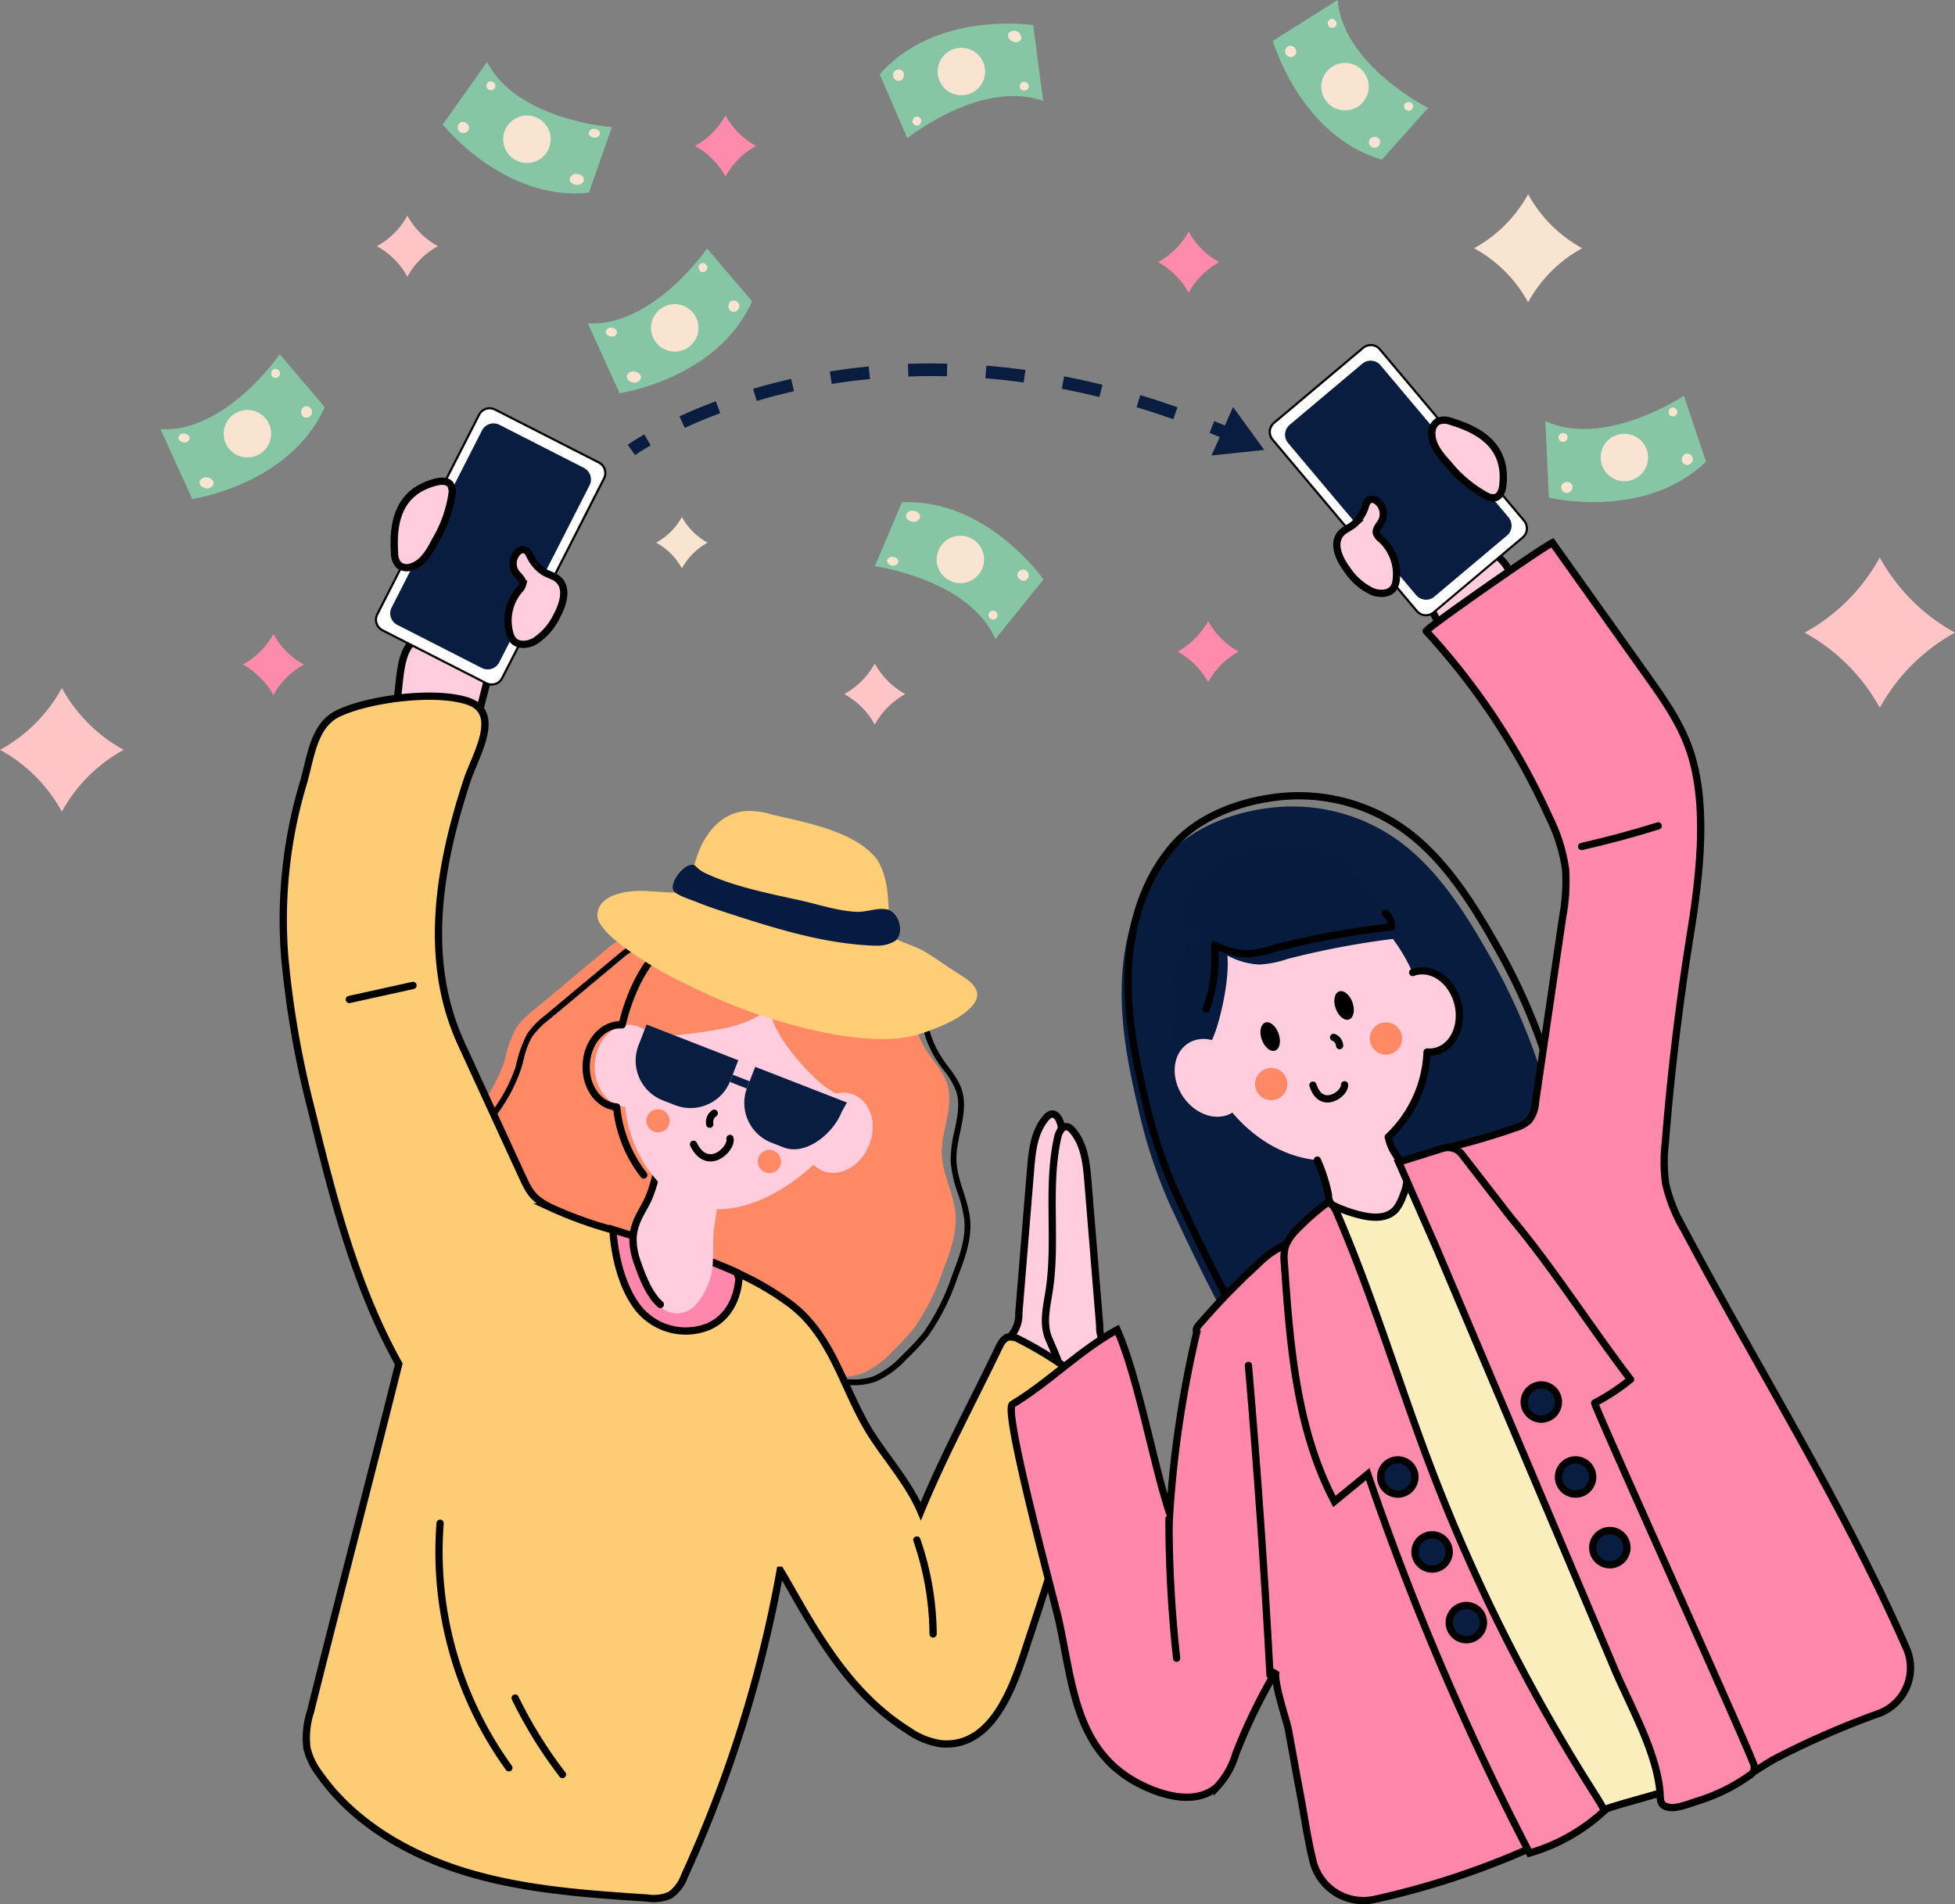 <svg xmlns="http://www.w3.org/2000/svg" width="268.83" height="261.885" viewBox="0 0 268.83 261.885"><rect x="0" y="0" width="268.83" height="261.885" fill="#808080" stroke="none"/><g transform="translate(-9963.268 7497.196)"><path d="M655.921,394.181h0a10.553,10.553,0,0,0-4.2,4.2h0a10.551,10.551,0,0,0-4.2-4.2h0a10.551,10.551,0,0,0,4.2-4.2h0A10.594,10.594,0,0,0,655.921,394.181Z" transform="translate(9411.308 -7871.306)" fill="#ff8bac"/><path d="M748.593,142.516h0a8.893,8.893,0,0,0-3.536,3.536h0a8.893,8.893,0,0,0-3.536-3.536h0a8.893,8.893,0,0,0,3.536-3.536h0A8.9,8.9,0,0,0,748.593,142.516Z" transform="translate(9311.977 -7565.083)" fill="#f9e4d2"/><path d="M756.384,146.412h0a18.691,18.691,0,0,0-7.432,7.432h0a18.691,18.691,0,0,0-7.432-7.432h0a18.691,18.691,0,0,0,7.432-7.432h0A18.712,18.712,0,0,0,756.384,146.412Z" transform="translate(9424.447 -7609.472)" fill="#f9e4d2"/><path d="M713.921,177.181h0a10.552,10.552,0,0,0-4.2,4.2h0a10.552,10.552,0,0,0-4.2-4.2h0a10.552,10.552,0,0,0,4.2-4.2h0A10.593,10.593,0,0,0,713.921,177.181Z" transform="translate(9309.565 -7640.519)" fill="#ffc4c5"/><path d="M713.921,177.181h0a10.552,10.552,0,0,0-4.2,4.2h0a10.552,10.552,0,0,0-4.2-4.2h0a10.552,10.552,0,0,0,4.2-4.2h0A10.593,10.593,0,0,0,713.921,177.181Z" transform="translate(9373.835 -7578.928)" fill="#ffc4c5"/><path d="M551.921,65.181h0a10.551,10.551,0,0,0-4.2,4.2h0a10.552,10.552,0,0,0-4.2-4.2h0a10.552,10.552,0,0,0,4.2-4.2h0A10.592,10.592,0,0,0,551.921,65.181Z" transform="translate(9578.998 -7526.327)" fill="#ff8bac"/><path d="M551.921,65.181h0a10.551,10.551,0,0,0-4.2,4.2h0a10.552,10.552,0,0,0-4.2-4.2h0a10.552,10.552,0,0,0,4.2-4.2h0A10.592,10.592,0,0,0,551.921,65.181Z" transform="translate(9581.676 -7472.769)" fill="#ff8bac"/><path d="M551.921,65.181h0a10.551,10.551,0,0,0-4.2,4.2h0a10.552,10.552,0,0,0-4.2-4.2h0a10.552,10.552,0,0,0,4.2-4.2h0A10.592,10.592,0,0,0,551.921,65.181Z" transform="translate(9453.138 -7470.984)" fill="#ff8bac"/><path d="M701.2,392.32h0a26.012,26.012,0,0,0-10.34,10.34h0a26.012,26.012,0,0,0-10.34-10.34h0a26.012,26.012,0,0,0,10.34-10.34h0A26.032,26.032,0,0,0,701.2,392.32Z" transform="translate(9530.897 -7802.515)" fill="#ffc4c5"/><path d="M697.527,390.483h0a21.391,21.391,0,0,0-8.5,8.5h0a21.392,21.392,0,0,0-8.5-8.5h0a21.392,21.392,0,0,0,8.5-8.5h0A21.407,21.407,0,0,0,697.527,390.483Z" transform="translate(9282.748 -7784.559)" fill="#ffc4c5"/></g><path d="M346.292,395.293c-.345-1.6,1.4-5.139,2.011-6.653.819-2.014.259-4.285-.077-6.432-1.09-6.994.35-14.251-1.181-21.16-.159-.719-.618-1.608-1.337-1.452a1.3,1.3,0,0,0-.651.454c-1.682,1.882-1.967,4.588-2.173,7.106q-.808,9.9-1.62,19.808a4.5,4.5,0,0,1-1.125,3.172C342.578,391.441,344.222,393.455,346.292,395.293Z" transform="translate(-201.166 -206.374)" fill="#ffcddd" stroke="#000" stroke-miterlimit="10" stroke-width="1"/><path d="M358.825,401.2c.345-1.6-1.4-5.139-2.011-6.653-.819-2.014-.259-4.285.077-6.432,1.09-6.994-.35-14.251,1.181-21.16.159-.719.618-1.608,1.337-1.452a1.3,1.3,0,0,1,.651.454c1.682,1.882,1.967,4.588,2.173,7.106q.808,9.9,1.62,19.808a4.5,4.5,0,0,0,1.125,3.172C362.539,397.351,360.9,399.365,358.825,401.2Z" transform="translate(-212.631 -210.543)" fill="#ffcddd" stroke="#000" stroke-miterlimit="10" stroke-width="1"/><path d="M134.307,286.014a13.464,13.464,0,0,0,2.106,5.472c.922,1.387,2.12,2.636,2.642,4.214,1.037,3.131-.845,6.473-.724,9.766.1,2.8,1.652,5.378,1.888,8.172.221,2.636-.742,5.21-1.69,7.678a31.319,31.319,0,0,1-3.958,7.96,30.65,30.65,0,0,1-3,3.242,12.541,12.541,0,0,1-4.176,3.072c-3.154,1.175-6.741-.3-10.013.477a9.151,9.151,0,0,1-1.97.4c-1.57.009-2.848-1.29-3.584-2.674a4.786,4.786,0,0,1-.3-4.582,2.953,2.953,0,0,0-3.254-1.113,18.3,18.3,0,0,0-3.428,1.437,17.75,17.75,0,0,1-9.25.854,13.653,13.653,0,0,1-4.394-1.14c-2.194-1.09-3.814-3.128-6.025-4.179-3.446-1.643-7.675-.616-11.191-2.1-4.138-1.746-6.19-6.55-6.441-11.035a11.286,11.286,0,0,1,1.1-6.081,18.76,18.76,0,0,1,3.566-4.064,22.322,22.322,0,0,0,6.008-9.206,17.611,17.611,0,0,1,1.531-4.435,11.256,11.256,0,0,1,2.438-2.509q5.138-4.285,10.272-8.573a8.075,8.075,0,0,1,4.624-1.944,18.954,18.954,0,0,1,5.831.306,68.2,68.2,0,0,1,20.98,6.859c2.765,1.484,5.584,3.257,8.72,3.239a1.774,1.774,0,0,1,1.131.221C134.051,285.99,134.693,285.946,134.307,286.014Z" transform="translate(-8.828 -146.709)" fill="#ff8964"/><g transform="translate(60.452 129.177)"><path d="M104.811,278.284a24.766,24.766,0,0,1,4.046.421,68.056,68.056,0,0,1,20.889,6.827c.324.174.648.35.975.53,2.465,1.349,5.015,2.748,7.845,2.748h.242a1.232,1.232,0,0,1,.751.159,1.318,1.318,0,0,0,.474.215,13.849,13.849,0,0,0,2.129,5.454c.274.409.571.81.86,1.2a10.748,10.748,0,0,1,1.749,2.945c.586,1.77.2,3.611-.212,5.557a17.156,17.156,0,0,0-.527,4.129,16.4,16.4,0,0,0,.966,4.35,17.578,17.578,0,0,1,.922,3.834c.218,2.621-.786,5.239-1.673,7.548a31.111,31.111,0,0,1-3.917,7.887,30.428,30.428,0,0,1-2.977,3.21,12.388,12.388,0,0,1-4.073,3.007,8.263,8.263,0,0,1-2.951.457c-.754,0-1.54-.059-2.3-.118s-1.576-.118-2.362-.118a10.222,10.222,0,0,0-2.365.244c-.183.044-.365.094-.542.141a5.276,5.276,0,0,1-1.375.253c-1.832,0-3-1.929-3.31-2.518a4.462,4.462,0,0,1-.3-4.294l.085-.144-.08-.147a2.887,2.887,0,0,0-2.668-1.355,4.444,4.444,0,0,0-.9.094,10.374,10.374,0,0,0-2.453.963c-.339.168-.686.342-1.031.492a14.179,14.179,0,0,1-5.737,1.057,27.032,27.032,0,0,1-3.357-.227,13.46,13.46,0,0,1-4.3-1.113,16.221,16.221,0,0,1-2.9-2.029A15.966,15.966,0,0,0,91.3,327.79a15.905,15.905,0,0,0-5.852-1.149,16.741,16.741,0,0,1-5.351-.957,9.37,9.37,0,0,1-4.532-4.359,15.668,15.668,0,0,1-1.726-6.42,10.831,10.831,0,0,1,1.06-5.922,14.936,14.936,0,0,1,2.883-3.384c.212-.2.424-.409.633-.613a22.312,22.312,0,0,0,6.084-9.33c.121-.4.23-.816.333-1.213A10.874,10.874,0,0,1,86,291.3a11.066,11.066,0,0,1,2.38-2.441l10.272-8.573a7.826,7.826,0,0,1,4.476-1.879,11.286,11.286,0,0,1,1.685-.118m0-.294a12.233,12.233,0,0,0-1.735.118,8.083,8.083,0,0,0-4.624,1.944q-5.138,4.285-10.272,8.573a11.321,11.321,0,0,0-2.438,2.509,17.61,17.61,0,0,0-1.531,4.435,22.341,22.341,0,0,1-6.008,9.206,18.841,18.841,0,0,0-3.566,4.064,11.286,11.286,0,0,0-1.1,6.081c.247,4.485,2.3,9.289,6.441,11.035,3.516,1.484,7.745.459,11.191,2.1,2.212,1.054,3.828,3.092,6.025,4.179a13.658,13.658,0,0,0,4.394,1.143,27.741,27.741,0,0,0,3.4.23,14.569,14.569,0,0,0,5.855-1.084,18.3,18.3,0,0,1,3.428-1.437,4.24,4.24,0,0,1,.845-.088,2.63,2.63,0,0,1,2.409,1.2,4.786,4.786,0,0,0,.3,4.582c.733,1.381,2.008,2.674,3.569,2.674h.015a8.97,8.97,0,0,0,1.97-.4,10.009,10.009,0,0,1,2.3-.236c1.549,0,3.128.236,4.662.236a8.666,8.666,0,0,0,3.054-.474,12.581,12.581,0,0,0,4.176-3.072,30.35,30.35,0,0,0,3-3.242,31.318,31.318,0,0,0,3.958-7.96c.948-2.468,1.911-5.045,1.69-7.678-.233-2.795-1.782-5.372-1.888-8.172-.124-3.292,1.758-6.638.724-9.766-.524-1.581-1.72-2.83-2.642-4.214A13.506,13.506,0,0,1,140.307,289c.386-.068-.256-.024-.562-.265a1.464,1.464,0,0,0-.934-.221h-.239c-3.122,0-5.928-1.764-8.679-3.239a68.28,68.28,0,0,0-20.98-6.859,24.458,24.458,0,0,0-4.1-.43Z" transform="translate(-73.512 -277.99)" stroke="#000" stroke-width="0.5"/></g><path d="M435.63,273.809c5.413-2.695,11.783-3.949,15.762-8.352,1.387-1.537.922-3.543.436-5.657-.536-2.327-2.226-7.51-3.022-9.763a81.95,81.95,0,0,0-5.737-12.681c-3.454-6.179-7.489-12.831-13.359-16.94a24.965,24.965,0,0,0-15.788-4.426c-5.56.356-11.809,2.438-15.529,6.585-4.058,4.524-6,10.658-6.349,16.725s.766,12.125,2.185,18.035a70.025,70.025,0,0,0,4.447,13.526c1.128,2.4,8,17.314,10.075,18.963,2.907,2.309,5.893-2.556,9.571-3.045s2.9-6.1,6.193-7.8c.78-2.391,1.243-2.029,3.49-3.157,1.081-.542,2.22-.86,3.316-1.372,1.2-.56.165-1.74,1.467-1.976S434.485,273.147,435.63,273.809Z" transform="translate(-237.739 -105.037)" fill="#071c3f"/><path d="M438.63,268.809c5.413-2.695,11.783-3.949,15.762-8.352,1.387-1.537.922-3.543.436-5.657-.536-2.327-2.226-7.51-3.022-9.763a81.944,81.944,0,0,0-5.737-12.681c-3.454-6.179-7.489-12.831-13.358-16.94a24.965,24.965,0,0,0-15.788-4.426c-5.56.356-11.809,2.438-15.529,6.585-4.058,4.524-6,10.658-6.349,16.725s.766,12.125,2.185,18.035a70.03,70.03,0,0,0,4.447,13.526c1.128,2.4,8,17.314,10.075,18.963,2.907,2.309,5.893-2.556,9.571-3.045s2.9-6.1,6.193-7.8c.78-2.391,1.243-2.029,3.49-3.157,1.081-.542,2.221-.86,3.316-1.372,1.2-.56.165-1.74,1.467-1.976S437.485,268.147,438.63,268.809Z" transform="translate(-239.856 -101.509)" fill="none" stroke="#000" stroke-linecap="round" stroke-linejoin="round" stroke-miterlimit="10" stroke-width="1"/><path d="M504.128,377.01c7.975,12,14.878,26.266,20.6,39.551,3.566,8.272,6.694,16.792,11.279,24.52,1.994,3.363,9.238,11.058,8.063,14.8-.651,2.07-4.912,3.808-6.526,5.221-5.36,4.688-13.494,4.718-19.749,8.049-9.141-7.348-17.8-16.077-24-26.146C483.531,426.318,481,406.1,481.891,386.387c5.967-4.117,12.831-7.869,19.944-8.973Z" transform="translate(-301.054 -218.672)" fill="#faeebd" stroke="#000" stroke-linecap="round" stroke-linejoin="round" stroke-miterlimit="10" stroke-width="1"/><path d="M53.278,144.755a2.4,2.4,0,0,0,.071,1.526c.474.907,1.77.833,2.783.683a29.12,29.12,0,0,1,6.941-.188,1.851,1.851,0,0,0,.96-.077,1.805,1.805,0,0,0,.775-1.287q.49-1.9.978-3.8a4.515,4.515,0,0,0,.047-3.1,4.262,4.262,0,0,0-2.226-1.746,12.775,12.775,0,0,0-4.836-1.343C53.378,135.272,53.985,140.674,53.278,144.755Z" transform="translate(1.276 -48.229)" fill="#ffcddd" stroke="#000" stroke-miterlimit="10" stroke-width="1"/><path d="M108.459,257.021a27.407,27.407,0,0,0,3.7,2.073,1.286,1.286,0,0,1,.9,1.876q-4.5,16.5-9.9,32.737c-1.8,5.413-4.526,15.55-12.248,14.8a10.423,10.423,0,0,1-4.42-1.785c-6.09-3.826-10.148-9.356-13.8-15.426-1.328-2.206-2.524-4.426-3.852-6.632A175.239,175.239,0,0,1,55.687,326.67a5.468,5.468,0,0,1-2,2.671,5.523,5.523,0,0,1-3.107.395c-8.3-.554-16.7-1.119-24.673-3.493S10.281,319.505,5.493,312.7a9.663,9.663,0,0,1-1.729-3.563,11.669,11.669,0,0,1,.492-5.057c3.935-15.806,8.193-31.989,12.127-47.794-6.09-10.944-9.144-23.274-12.133-35.434A131.007,131.007,0,0,1,.707,200.339a65.384,65.384,0,0,1,2.542-23.9c1.048-3.51,1.361-7.975,4.839-9.627,4.205-2,13.323-3.189,17.826-1.667,4.7,1.593,1,7.471-.1,10.788-3.887,11.762-6.155,24.744-.842,36.3Q29,221.014,33.04,229.792c1.26,2.742,1.581,3.611,4.1,4.918a54.909,54.909,0,0,0,8.711,3.157c2.936.928,5.9,1.794,8.814,2.751A77.49,77.49,0,0,1,62.9,243.76a39.23,39.23,0,0,1,7.38,4.317c5.958,4.518,7.3,12.066,11.226,18.109,2.244,3.446,5.039,6.579,6.662,10.36,3.151-7.657,7.153-15.058,10.737-22.526.289-.6.654-1.26,1.3-1.422a2.218,2.218,0,0,1,1.408.271A50.8,50.8,0,0,1,108.459,257.021Z" transform="translate(38.448 -68.714)" fill="#fdcd76" stroke="#000" stroke-miterlimit="10" stroke-width="1"/><path d="M547.425,105.1a2.406,2.406,0,0,1,.277,1.5c-.259.99-1.537,1.213-2.559,1.3a28.983,28.983,0,0,0-6.8,1.381,1.823,1.823,0,0,1-.954.141c-.506-.109-.807-.618-1.045-1.078q-.906-1.741-1.808-3.481a4.511,4.511,0,0,1-.745-3.013,4.266,4.266,0,0,1,1.776-2.2,12.841,12.841,0,0,1,4.409-2.4C545.187,95.885,545.814,101.283,547.425,105.1Z" transform="translate(-337.74 -21.146)" fill="#ffcddd" stroke="#000" stroke-miterlimit="10" stroke-width="1"/><path d="M378.836,419.65a11.911,11.911,0,0,0-4.456,2.91,95.276,95.276,0,0,0-8.211,8.47c-.209.244-.421.6-.227.854a151.311,151.311,0,0,0-3.737,24.982c-2.226-6.576-4.32-18.668-7.227-25.23-5.11,2.78-9.347,7.2-14.392,10.237-1.346.81,5.8,27.029,6.414,29.889,1.926,8.87,2.294,18.023,11.344,22.476,3.316,1.632,7.675,2.68,10.413.2a11.291,11.291,0,0,0,2.542-4.509,76.644,76.644,0,0,1,5.6-11.485c-.639,1.075,1.381,6.832,1.637,8.214.551,2.966,1.069,5.934,1.632,8.9.568,3,1,6.126,1.746,9.141a7.141,7.141,0,0,0,8.464,5.26,111.56,111.56,0,0,0,30.21-11.441c2.327-1.3-15.317-25.324-16.681-27.3-6.388-9.238-12.122-19.063-15.547-29.815C386.034,434.1,383.516,425.731,378.836,419.65Z" transform="translate(-201.363 -248.754)" fill="#ff87ac" stroke="#000" stroke-miterlimit="10" stroke-width="1"/><path d="M565.227,244.9a47.5,47.5,0,0,1,2.6,4.167c2.056,3.773,3.522,8.806,6.311,12.083,2.721,3.2,4.88.545,8.046-1.14a115.264,115.264,0,0,1,14.207-6.193,6.7,6.7,0,0,0,3.811-8.976c-8.7-19.805-20.382-38.376-30.5-57.448a22.694,22.694,0,0,1-2.6-6.423,21.946,21.946,0,0,1-.053-5.628q1.144-14.366,3.434-28.614c1.246-7.745,2.506-17.726-.044-25.283-1.3-3.87-3.7-7.259-6.073-10.587L551.524,92.81c-1.855.931-17.558,11.933-17.349,12.157A96.18,96.18,0,0,1,551.1,130.574a23.444,23.444,0,0,1,2.244,7.186,26.8,26.8,0,0,1-.415,6.556q-1.864,12.709-3.726,25.418a4.538,4.538,0,0,1-.913,2.521,4.412,4.412,0,0,1-1.829,1,93.008,93.008,0,0,1-9.8,2.845c1.62,4.341,2.718,9.813,4.582,14.056q5.95,13.544,11.9,27.085c2.344,5.339,2.983,11.241,5.224,16.616C560.026,237.854,562.762,241.3,565.227,244.9Z" transform="translate(-338.057 -18.168)" fill="#ff88ac" stroke="#000" stroke-miterlimit="10" stroke-width="1"/><path d="M483.543,369.4a1.949,1.949,0,0,0,.327,1.146,1.4,1.4,0,0,0,.465.309,18.018,18.018,0,0,0,4.035,1.369c1.555.327,3.375.348,4.468-.948a6.407,6.407,0,0,0,.963-1.873,5.892,5.892,0,0,0,.536-2.3c-.071-1.72-1.531-2.9-2.188-4.456-.542-1.281-.554-2.88-1.425-3.905-.889-1.043-2.324-1.093-3.6-1.075-2.017.029-5.11,1.016-5.613,3.7C481.066,363.687,483.331,366.891,483.543,369.4Z" transform="translate(-300.86 -205.021)" fill="#ffcddd"/><g transform="translate(51.544 55.997)"><path d="M59.674,67.993a1.575,1.575,0,0,1-.739-.18l-14.269-7.28a1.632,1.632,0,0,1-.71-2.2l14-27.444A1.626,1.626,0,0,1,59.414,30a1.575,1.575,0,0,1,.739.18l14.268,7.28a1.636,1.636,0,0,1,.713,2.2l-14,27.444A1.631,1.631,0,0,1,59.674,67.993Z" transform="translate(-43.625 -29.853)" fill="#fff"/><path d="M59.053,29.5v.295a1.5,1.5,0,0,1,.674.162L74,37.236a1.483,1.483,0,0,1,.739.866,1.462,1.462,0,0,1-.091,1.134l-14,27.444a1.48,1.48,0,0,1-1.325.81,1.5,1.5,0,0,1-.674-.162l-14.268-7.28a1.488,1.488,0,0,1-.648-2l14-27.444a1.48,1.48,0,0,1,1.325-.81V29.5m0,0a1.778,1.778,0,0,0-1.587.972l-14,27.447a1.778,1.778,0,0,0,.777,2.394l14.269,7.28a1.779,1.779,0,0,0,2.394-.777l14-27.444a1.778,1.778,0,0,0-.777-2.394L59.863,29.7a1.776,1.776,0,0,0-.81-.2Z" transform="translate(-43.267 -29.5)"/></g><path d="M63.045,70.7,51.424,64.774a1.783,1.783,0,0,1-.777-2.394L63.071,38.034a1.783,1.783,0,0,1,2.394-.777l11.621,5.928a1.783,1.783,0,0,1,.777,2.394L65.442,69.925A1.782,1.782,0,0,1,63.045,70.7Z" transform="translate(3.207 21.161)" fill="#081d3f"/><path d="M108.523,96.955c-.186-.377-.371-.822-.775-.945a1.038,1.038,0,0,0-.984.348,2.232,2.232,0,0,0-.2,2.839c.368.486.981.916.91,1.523a1.771,1.771,0,0,1-.515.869,6.519,6.519,0,0,0-1.269,5.908,2.517,2.517,0,0,0,.448.934c.713.845,2.091.674,3.042.118a8.547,8.547,0,0,0,2.983-3.454c.742-1.366,1.581-3.643.25-4.945-.562-.551-1.478-.713-2.123-1.157A5.371,5.371,0,0,1,108.523,96.955Z" transform="translate(-35.592 -20.404)" fill="#ffcddd" stroke="#000" stroke-miterlimit="10" stroke-width="1"/><g transform="translate(174.454 47.309)"><path d="M482.591,37.657a1.629,1.629,0,0,1-1.249-.58L461.5,13.5a1.633,1.633,0,0,1,.2-2.3L473.959.883a1.638,1.638,0,0,1,2.3.2L496.1,24.655a1.635,1.635,0,0,1-.2,2.3L483.648,37.268a1.649,1.649,0,0,1-1.057.389Z" transform="translate(-460.972 -0.353)" fill="#fff"/><path d="M474.656.294a1.476,1.476,0,0,1,1.137.53L495.633,24.4a1.488,1.488,0,0,1-.18,2.094L483.2,36.807a1.5,1.5,0,0,1-.954.35,1.476,1.476,0,0,1-1.137-.53l-19.84-23.575a1.484,1.484,0,0,1,.18-2.094L473.7.645a1.478,1.478,0,0,1,.954-.35m0-.294a1.78,1.78,0,0,0-1.146.418L461.253,10.732a1.782,1.782,0,0,0-.215,2.509l19.84,23.575a1.782,1.782,0,0,0,2.509.215l12.257-10.313a1.782,1.782,0,0,0,.215-2.509L476.019.633A1.771,1.771,0,0,0,474.656,0Z" transform="translate(-460.62)"/></g><path d="M488.814,40.231l9.981-8.4a1.782,1.782,0,0,0,.215-2.509l-17.6-20.909A1.782,1.782,0,0,0,478.9,8.2l-9.981,8.4a1.782,1.782,0,0,0-.215,2.509l17.6,20.912A1.781,1.781,0,0,0,488.814,40.231Z" transform="translate(-291.576 41.82)" fill="#081d3f"/><path d="M496.332,73.609c.13-.4.253-.866.636-1.043a1.046,1.046,0,0,1,1.022.206,2.231,2.231,0,0,1,.595,2.783c-.3.533-.845,1.045-.689,1.634a1.771,1.771,0,0,0,.63.789,6.527,6.527,0,0,1,2.079,5.672,2.455,2.455,0,0,1-.312.987c-.589.937-1.976.96-3,.539a8.546,8.546,0,0,1-3.434-3.007c-.925-1.249-2.073-3.387-.936-4.859.48-.621,1.364-.913,1.941-1.443A5.39,5.39,0,0,0,496.332,73.609Z" transform="translate(-308.623 -3.841)" fill="#ffcddd" stroke="#000" stroke-miterlimit="10" stroke-width="1"/><ellipse cx="15.664" cy="19.36" rx="15.664" ry="19.36" transform="matrix(0.94, -0.34, 0.34, 0.94, 158.833, 127.751)" fill="#ffcddd"/><ellipse cx="4.568" cy="5.657" rx="4.568" ry="5.657" transform="translate(190.203 134.756) rotate(-14.318)" fill="#ffcddd"/><path d="M483.34,318.716a22.406,22.406,0,0,1,1.537,4.833,1.949,1.949,0,0,0,.327,1.146,1.4,1.4,0,0,0,.465.309,18.015,18.015,0,0,0,4.035,1.369c1.555.327,3.375.348,4.468-.948a6.405,6.405,0,0,0,.963-1.873,5.893,5.893,0,0,0,.536-2.3c-.071-1.72-1.531-2.9-2.188-4.456a8.654,8.654,0,0,1-.395-1.263,16.976,16.976,0,0,0,5.342-11.68,3.827,3.827,0,0,0,1.2-.1c2.444-.624,3.8-3.584,3.027-6.612s-3.381-4.974-5.825-4.35a3.368,3.368,0,0,0-.38.124" transform="translate(-302.194 -159.173)" fill="none" stroke="#000" stroke-linecap="round" stroke-linejoin="round" stroke-miterlimit="10" stroke-width="1"/><path d="M511.846,484.66c-.065.062-.133.121-.2.177a25.571,25.571,0,0,1-10.09,5.637,378.961,378.961,0,0,1-22.247-52.112q-2.293,1.882-4.585,3.761c-5.236-9.933-6.111-21.531-6.882-32.745a6.5,6.5,0,0,1,.1-2.191,3.6,3.6,0,0,1,.183-.492,6.859,6.859,0,0,1,1.051-1.567,34.2,34.2,0,0,1,4.553-4.067c.875.029,1.234,1.143,1.584,1.958,4.812,11.279,8.328,23.074,12.7,34.539a247.144,247.144,0,0,0,22.591,44.935c.2.321.368.589.527.848A14.268,14.268,0,0,1,511.846,484.66Z" transform="translate(-291.231 -235.639)" fill="#ff8bac" stroke="#000" stroke-miterlimit="10" stroke-width="1"/><path d="M536.747,384.836c5.8,6.924,10.956,15.055,16.451,22.261a29.026,29.026,0,0,1-4.915,3.237c-.239.118,20.073,45.038,21.743,49.393a1.651,1.651,0,0,1,.13,1.237,1.6,1.6,0,0,1-.574.592,25.281,25.281,0,0,1-7.124,3.519c-1.043.324-2.792,1.051-3.89.884-1.5-.233-1.2-1.128-1.334-2.391-.6-5.548-4.044-11.5-6.22-16.642q-9.772-23.1-19.546-46.2-2.469-5.84-4.942-11.683l-5.2-11.827,6.1-1.905a2.386,2.386,0,0,1,2.606.857Z" transform="translate(-328.996 -217.401)" fill="#ff8bac" stroke="#000" stroke-miterlimit="10" stroke-width="1"/><path d="M445.977,244.059q-2.907-3.53-5.811-7.059a11.362,11.362,0,0,0-3.914-3.478,10.585,10.585,0,0,0-4.747-.568c-3.4.15-6.879.563-9.883,2.156-2.409,1.278-5.224,3.952-5.439,6.868a4.715,4.715,0,0,0,1.973,3.731,4.986,4.986,0,0,0-1.3,1.269,10.19,10.19,0,0,0-1.4,3.307,18.835,18.835,0,0,0-.306,10.1,3.145,3.145,0,0,0,.878,1.593,2.38,2.38,0,0,0,2.821-.074,5.693,5.693,0,0,0,1.743-2.441c.645-1.452,2.209-7.274,1.876-11.05a10.14,10.14,0,0,0,4.4,1.246,14.257,14.257,0,0,0,3.864-.766,113.98,113.98,0,0,1,16.074-2.936A2.6,2.6,0,0,0,445.977,244.059Z" transform="translate(-253.688 -117.017)" fill="#071b3f"/><path d="M431.42,278.939a20.459,20.459,0,0,0,1.151-8.841,10.141,10.141,0,0,0,4.4,1.246,14.259,14.259,0,0,0,3.864-.766,113.978,113.978,0,0,1,16.074-2.936,2.55,2.55,0,0,0-.819-1.9" transform="translate(-265.565 -140.171)" fill="none" stroke="#000" stroke-linecap="round" stroke-linejoin="round" stroke-miterlimit="10" stroke-width="1"/><path d="M171.785,420.275c-.312,3.775-2.279,5.858-4.353,6.679a8.356,8.356,0,0,1-9.91-3.157c-2.877-4.188-3.063-10.237-3.063-10.237h0c2.936.928,5.9,1.793,8.814,2.751a77.5,77.5,0,0,1,8.231,3.142Z" transform="translate(-70.17 -244.458)" fill="#ff86ac" stroke="#000" stroke-miterlimit="10" stroke-width="1"/><path d="M163.8,387.446a9.875,9.875,0,0,0,.692,3.387c.763,2.191,1.705,4.338,3.069,5.522a3.367,3.367,0,0,0,4.644-.012,9.421,9.421,0,0,0,2.58-6.308c.068-1.113-.006-2.238.062-3.351.171-2.78,1.2-5.7.409-8.175a6.287,6.287,0,0,0-.981-1.829c-1.973-2.709-4.865-3.864-6.553-.156-.727,1.6-1.072,3.652-1.811,5.292C165.118,383.579,163.831,385.049,163.8,387.446Z" transform="translate(-76.757 -216.668)" fill="#ffcddd"/><path d="M167.718,381.16c-.727,1.6-1.072,3.652-1.811,5.292-.792,1.761-2.076,3.231-2.109,5.628a9.875,9.875,0,0,0,.692,3.387c.763,2.191,1.705,4.338,3.069,5.522" transform="translate(-76.757 -221.6)" fill="none" stroke="#000" stroke-linecap="round" stroke-linejoin="round" stroke-miterlimit="10" stroke-width="1"/><path d="M163.451,305.755c12.9,16.265,38.576-13.945,31.238-26-4.45-10.982-18.792-9.041-28.148-5.816-5.672,4.906-7.663,15.134-6.812,22.544A18.153,18.153,0,0,0,163.451,305.755Z" transform="translate(-73.754 -144.174)" fill="#ffcddd"/><path d="M233.48,307.663a12.978,12.978,0,0,0,6.824,3.64,4.815,4.815,0,0,0,2.179-.071,4.39,4.39,0,0,0,2.553-2.595,8.9,8.9,0,0,0-.692-7.539,19.121,19.121,0,0,0-5.263-5.722,9.815,9.815,0,0,0-3.581-1.988c-2.544-.624-7.954.689-8.161,3.935C227.122,300.748,231.183,305.448,233.48,307.663Z" transform="translate(-121.58 -159.57)" fill="#ff8964"/><path d="M158.775,297.342c-2.6.4-5.607.621-7.492-1.21a2.265,2.265,0,0,1-.783-1.576,2.745,2.745,0,0,1,.509-1.366,14.532,14.532,0,0,1,7.666-5.9,18.438,18.438,0,0,1,9.739-.427c3.31.716,7.675,4.7,3.51,7.433C168.467,296.564,162.742,296.726,158.775,297.342Z" transform="translate(-67.375 -154.75)" fill="#ff8964"/><ellipse cx="5.657" cy="4.568" rx="5.657" ry="4.568" transform="matrix(0.055, -0.998, 0.998, 0.055, 81.483, 151.978)" fill="#ffcddd"/><ellipse cx="5.657" cy="4.568" rx="5.657" ry="4.568" transform="matrix(0.377, -0.926, 0.926, 0.377, 108.912, 159.3)" fill="#ffcddd"/><g transform="translate(87.41 140.901)"><path d="M170.471,328.879l-1.679-.654a5.864,5.864,0,0,1-3.337-7.6l1.1-2.83,12.61,4.909-1.1,2.83A5.864,5.864,0,0,1,170.471,328.879Z" transform="translate(-165.053 -317.8)" fill="#081d3f"/><path d="M221.191,348.629l-1.679-.654a5.864,5.864,0,0,1-3.337-7.6l1.1-2.83,12.61,4.909-.713,1.275C228,346.756,224.21,349.8,221.191,348.629Z" transform="translate(-200.836 -331.734)" fill="#081d3f"/><rect width="2.494" height="1.069" transform="translate(13.344 6.895) rotate(21.274)" fill="#081d3f"/></g><path d="M58.076,64.184c.692-.174,1.558-.206,1.973.371a1.814,1.814,0,0,1,.218,1.2,17.532,17.532,0,0,1-2.309,6.485c-.76,1.475-1.667,3.086-3.248,3.6a1.84,1.84,0,0,1-1.729-.206,2.35,2.35,0,0,1-.627-1.7C52.036,69.2,53.217,65.406,58.076,64.184Z" transform="translate(1.9 2.106)" fill="#ffcddd" stroke="#000" stroke-miterlimit="10" stroke-width="1"/><path d="M546.583,44.461c-.077.71-.347,1.534-1.034,1.723a1.8,1.8,0,0,1-1.2-.212,17.479,17.479,0,0,1-5.28-4.417c-1.122-1.225-2.315-2.636-2.247-4.294a1.841,1.841,0,0,1,.792-1.549,2.361,2.361,0,0,1,1.814,0C543.977,37.06,547.125,39.481,546.583,44.461Z" transform="translate(-339.925 22.244)" fill="#ffcddd" stroke="#000" stroke-miterlimit="10" stroke-width="1"/><g transform="translate(86.317 49.978)"><g transform="translate(0 9.76)"><path d="M162.35,45.042l-1.01-1.417c.032-.024.807-.574,2.285-1.425l.869,1.508C163.1,44.515,162.359,45.039,162.35,45.042Z" transform="translate(-161.34 -42.2)" fill="#081d3f"/></g><g transform="translate(7.115)"><path d="M186.227,17.921,185.5,16.34c1.6-.739,3.287-1.437,5-2.076l.61,1.632C189.432,16.52,187.791,17.2,186.227,17.921Zm67.184-1.193c-1.676-.589-3.372-1.143-5.048-1.643l.5-1.667c1.7.509,3.425,1.072,5.124,1.67ZM196.123,14.22l-.495-1.67c1.711-.507,3.472-.966,5.23-1.366l.383,1.7C199.521,13.274,197.8,13.722,196.123,14.22Zm47.126-.533c-1.723-.424-3.466-.807-5.18-1.14l.33-1.708c1.743.336,3.516.727,5.269,1.157Zm-36.807-1.805-.274-1.717c1.764-.283,3.566-.515,5.36-.686l.168,1.732C209.938,11.378,208.171,11.6,206.442,11.881Zm26.393-.2c-1.752-.241-3.525-.436-5.269-.577l.141-1.735c1.776.144,3.581.342,5.366.589Zm-15.856-.828-.062-1.74c1.066-.038,2.144-.056,3.213-.056h.018q1.073,0,2.17.027l-.041,1.74c-.724-.018-1.449-.024-2.147-.027C219.082,10.8,218.022,10.821,216.979,10.856Z" transform="translate(-185.5 -9.06)" fill="#081d3f"/></g><g transform="translate(80.007 7.931)"><path d="M435.4,38.6c-.8-.342-1.6-.674-2.394-.992l.648-1.614q1.206.486,2.43,1.007Z" transform="translate(-433.01 -35.99)" fill="#081d3f"/></g><g transform="translate(80.278 5.999)"><path d="M433.93,36.092l7.248-.766-4.285-5.9Z" transform="translate(-433.93 -29.43)" fill="#081d3f"/></g></g><ellipse cx="4.568" cy="5.657" rx="4.568" ry="5.657" transform="translate(159.522 146.005) rotate(-33.278)" fill="#ffcddd"/><circle cx="2.356" cy="2.356" r="2.356" transform="translate(209.588 190.454)" fill="#081d3f" stroke="#000" stroke-miterlimit="10" stroke-width="1"/><circle cx="2.356" cy="2.356" r="2.356" transform="translate(214.3 200.761)" fill="#081d3f" stroke="#000" stroke-miterlimit="10" stroke-width="1"/><circle cx="2.356" cy="2.356" r="2.356" transform="translate(219.013 210.479)" fill="#081d3f" stroke="#000" stroke-miterlimit="10" stroke-width="1"/><circle cx="2.356" cy="2.356" r="2.356" transform="translate(189.856 200.761)" fill="#081d3f" stroke="#000" stroke-miterlimit="10" stroke-width="1"/><circle cx="2.356" cy="2.356" r="2.356" transform="translate(194.568 211.068)" fill="#081d3f" stroke="#000" stroke-miterlimit="10" stroke-width="1"/><circle cx="2.356" cy="2.356" r="2.356" transform="translate(199.28 220.787)" fill="#081d3f" stroke="#000" stroke-miterlimit="10" stroke-width="1"/><path d="M152.948,279.98c-3.03,2.621-5.009,6.765-6.067,11.182-.018,0-.035-.006-.053-.006-2.518-.138-4.7,2.276-4.874,5.4-.171,3.086,1.69,5.7,4.173,5.89,0,.027.006.053.009.082a18.172,18.172,0,0,0,3.725,9.274" transform="translate(-61.339 -150.217)" fill="none" stroke="#000" stroke-linecap="round" stroke-linejoin="round" stroke-miterlimit="10" stroke-width="1"/><g transform="translate(95.234 111.51)"><path d="M218.984,236.673c-.489-.044-1-.1-1.508-.165-.259-.032-.515-.068-.775-.1s-.5-.074-.751-.112a6.5,6.5,0,0,0-2.636-.43,13.987,13.987,0,0,1-1.632-.1l-.127-.009c-.321-.024-.645-.047-.969-.074a20.94,20.94,0,0,1-5.551-1.043.181.181,0,0,0-.038-.009,9.762,9.762,0,0,1-2.112-.409,25.741,25.741,0,0,1-3.5-1.467,20.4,20.4,0,0,0-4.736-1.8c-.383-.153-.786-.318-1.178-.489a3.209,3.209,0,0,1-.736-.73,3.879,3.879,0,0,1-.595-2.689,8.065,8.065,0,0,1,.171-1.042c1.29-5.534,4.7-7.5,7.466-7.5.221,0,.445.012.669.032a9.847,9.847,0,0,1,1.207.159,10.7,10.7,0,0,1,1.2.3c.353.085.713.168,1.081.253l.465.106c4.043.922,9.074,2.067,11.98,4.847a8.7,8.7,0,0,1,.822.9c1.425,2.268,1.511,5.03,1.6,7.7.015.507.032,1.01.056,1.508l.006.082c.026.292.053.58.074.863.024.324.038.618.047.9a.7.7,0,0,0,.135.418C219.084,236.606,219.031,236.641,218.984,236.673Z" transform="translate(-191.97 -218.353)" fill="#fece76"/><path d="M199.432,218.294c.215,0,.436.012.663.032a10.053,10.053,0,0,1,1.184.156,10.771,10.771,0,0,1,1.187.3.2.2,0,0,0,.021.006c.345.082.7.165,1.072.25l.468.106c4.026.919,9.035,2.059,11.913,4.809a8.525,8.525,0,0,1,.8.878c1.4,2.244,1.49,4.983,1.573,7.628.015.5.032,1.01.056,1.523l.009.1c.026.283.05.563.071.836.024.327.038.618.047.9a.945.945,0,0,0,.08.348c-.462-.044-.939-.094-1.422-.156-.259-.032-.515-.068-.772-.1s-.486-.071-.73-.109a6.614,6.614,0,0,0-2.674-.436,14.371,14.371,0,0,1-1.617-.1.037.037,0,0,1-.018,0l-.141-.012-.942-.071a20.841,20.841,0,0,1-5.513-1.034.36.36,0,0,0-.077-.018,9.643,9.643,0,0,1-2.079-.4,25.756,25.756,0,0,1-3.481-1.458,20.6,20.6,0,0,0-4.744-1.8c-.386-.15-.769-.309-1.146-.474a3.083,3.083,0,0,1-.7-.692,3.733,3.733,0,0,1-.565-2.589,7.678,7.678,0,0,1,.168-1.022,11.85,11.85,0,0,1,2.506-5.115,6.261,6.261,0,0,1,4.812-2.274m0-.295c-4.176,0-6.718,3.79-7.61,7.619a8.148,8.148,0,0,0-.174,1.063,4.023,4.023,0,0,0,.621,2.789,3.357,3.357,0,0,0,.8.78c.4.177.8.342,1.207.5,2.933.586,5.445,2.412,8.222,3.257a9.693,9.693,0,0,0,2.144.415,20.965,20.965,0,0,0,5.59,1.048c.365.029.727.056,1.087.082,1.634.218,2.918-.074,4.244.527.256.041.515.08.775.115l.777.106c.518.065,1.04.124,1.564.168.56-.377.138-.115.109-.669-.006-.295-.024-.6-.047-.9s-.053-.621-.08-.942c-.156-3.142.044-6.544-1.682-9.294a8.5,8.5,0,0,0-.836-.922c-3.051-2.916-8.458-4.061-12.516-4.989-.368-.085-.727-.168-1.069-.25a11.3,11.3,0,0,0-1.216-.306,9.642,9.642,0,0,0-1.222-.159,6.868,6.868,0,0,0-.686-.035Z" transform="translate(-191.622 -218)" fill="#fece76"/></g><g transform="translate(82.145 121.285)"><path d="M186.613,273.052a41.36,41.36,0,0,1-8.411-1.01A75.471,75.471,0,0,1,160.19,265.7a53.222,53.222,0,0,1-8.95-5.289c-1-.766-3.661-2.795-3.566-4.3.18-2.913,4.494-3.139,5.81-3.139.127,0,.25,0,.371.006.565.015,1.166.059,1.805.1.863.059,1.758.124,2.633.124,1.434,0,3.469-.15,4.715-1.443l21.089,5.8c1.316.571,2.754,1.207,4.223,1.938.6.3,1.228.542,1.835.777a15.962,15.962,0,0,1,2.433,1.11c.872.524,1.72,1.1,2.542,1.661.772.524,1.567,1.066,2.4,1.576,1.308.8,1.985,1.561,2.073,2.321a2.347,2.347,0,0,1-.9,1.885c-1.581,1.558-3.8,2.447-6.323,3.366a17.184,17.184,0,0,1-5.763.86Z" transform="translate(-147.524 -251.592)" fill="#fece76"/><path d="M162.694,251.52l20.986,5.769c1.328.577,2.757,1.207,4.217,1.932.61.3,1.237.548,1.847.783a15.566,15.566,0,0,1,2.412,1.1c.869.521,1.714,1.1,2.533,1.655.772.524,1.57,1.069,2.4,1.579,1.266.775,1.92,1.5,2,2.212a2.206,2.206,0,0,1-.857,1.761c-1.561,1.537-3.764,2.418-6.27,3.331a16.837,16.837,0,0,1-5.71.857,41.1,41.1,0,0,1-8.381-1.007,75.262,75.262,0,0,1-17.976-6.332,53.135,53.135,0,0,1-8.926-5.275c-.889-.68-3.6-2.748-3.51-4.173.171-2.783,4.379-3,5.666-3,.124,0,.247,0,.365.006.562.015,1.163.059,1.8.1.866.062,1.761.124,2.642.124,1.437,0,3.472-.147,4.759-1.422m-.088-.33c-1.081,1.181-2.821,1.464-4.668,1.464-1.508,0-3.086-.188-4.432-.224-.121,0-.244-.006-.374-.006-2.382,0-5.8.621-5.958,3.278-.094,1.546,2.453,3.531,3.625,4.426a52.8,52.8,0,0,0,8.976,5.3,75.854,75.854,0,0,0,18.047,6.355,41.8,41.8,0,0,0,8.443,1.013,17.183,17.183,0,0,0,5.81-.875c2.244-.819,4.7-1.749,6.376-3.4,1.74-1.717.954-3.116-1.2-4.435-1.714-1.051-3.251-2.221-4.939-3.237-1.355-.813-2.863-1.193-4.279-1.894-1.449-.719-2.839-1.337-4.25-1.947l-21.18-5.825Z" transform="translate(-147.171 -251.19)" fill="#fece76"/></g><g transform="translate(92.504 118.923)"><path d="M210.625,254.5c-.512,0-1.043-.038-1.555-.077l-.133-.009c-6-.43-12.122-2.288-17.873-4.152l-.262-.085c-1.581-.512-3.216-1.043-4.759-1.679-.141-.059-.345-.133-.58-.218-.842-.3-2.25-.813-2.518-1.293a1.872,1.872,0,0,1,.339-1.617c.5-.848,1.39-1.705,2.135-1.705a.915.915,0,0,1,.2.024l.109.1a.153.153,0,0,0,.041.065c.062.056.127.112.191.168a.156.156,0,0,0,.062.032l.227.206a4.246,4.246,0,0,0,.763.489c3.558,1.717,7.954,2.674,11.833,3.519.456.1.907.2,1.352.3.736.162,1.5.359,2.232.548a27.422,27.422,0,0,0,5.59,1.034c.056,0,.112,0,.165,0a9.215,9.215,0,0,0,1.667-.2,9.055,9.055,0,0,1,1.614-.2,3.534,3.534,0,0,1,.474.029,2.339,2.339,0,0,1,1.805,1.947,2.025,2.025,0,0,1-.627,2.215A4.616,4.616,0,0,1,210.625,254.5Z" transform="translate(-182.712 -243.523)" fill="#071a3f"/><path d="M185.052,243.464a.635.635,0,0,1,.133.012l.053.05a.273.273,0,0,0,.068.088c.062.053.121.109.186.162l.009.009a1.484,1.484,0,0,0,.348.283,4.171,4.171,0,0,0,.736.462c3.575,1.723,7.978,2.683,11.865,3.531.456.1.907.2,1.352.3.733.162,1.493.356,2.229.545a27.43,27.43,0,0,0,5.622,1.04c.056,0,.115,0,.171,0a9.44,9.44,0,0,0,1.693-.206,8.826,8.826,0,0,1,1.587-.2,3.8,3.8,0,0,1,.456.027,2.2,2.2,0,0,1,1.682,1.832,1.941,1.941,0,0,1-.563,2.059,4.457,4.457,0,0,1-2.418.545c-.509,0-1.037-.038-1.546-.074l-.133-.009c-5.987-.43-12.1-2.282-17.838-4.147l-.274-.088c-1.576-.509-3.2-1.04-4.736-1.67-.147-.062-.35-.135-.589-.221-.769-.277-2.2-.792-2.441-1.228a1.768,1.768,0,0,1,.339-1.47,3.025,3.025,0,0,1,2.008-1.634m0-.294c-1.369,0-3.148,2.568-2.6,3.54.374.666,2.486,1.293,3.172,1.576,1.632.674,3.351,1.222,5.033,1.767,5.819,1.888,11.895,3.728,17.909,4.158.56.041,1.137.085,1.7.085a4.8,4.8,0,0,0,2.574-.589c1.449-.907.751-4.185-1.24-4.432a3.967,3.967,0,0,0-.492-.029c-1.1,0-2.176.4-3.281.4-.053,0-.106,0-.159,0-2.533-.094-5.233-1.01-7.8-1.579-4.276-.945-9.2-1.9-13.152-3.8a4.316,4.316,0,0,1-.73-.465l.018.015a1.266,1.266,0,0,1-.306-.253c-.065-.056-.127-.112-.188-.168a1.16,1.16,0,0,1,.188.168c.094.079.188.159.289.239l-.654-.592a1.137,1.137,0,0,0-.28-.035Z" transform="translate(-182.348 -243.17)" fill="#071a3f"/></g><path d="M197.068,370.97c.348,1.4-3.092,4.762-5.018.8" transform="translate(-96.688 -214.41)" fill="none" stroke="#000" stroke-linecap="round" stroke-linejoin="round" stroke-miterlimit="10" stroke-width="1"/><circle cx="1.599" cy="1.599" r="1.599" transform="translate(104.198 158.129)" fill="#ff8964"/><circle cx="1.599" cy="1.599" r="1.599" transform="translate(88.885 152.534)" fill="#ff8964"/><path d="M200.191,352.4a1.492,1.492,0,0,0-.621,1.514" transform="translate(-101.974 -199.309)" fill="none" stroke="#000" stroke-linecap="round" stroke-linejoin="round" stroke-miterlimit="10" stroke-width="1"/><ellipse cx="1.228" cy="2.044" rx="1.228" ry="2.044" transform="matrix(0.943, -0.333, 0.333, 0.943, 182.984, 136.75)"/><ellipse cx="1.228" cy="2.044" rx="1.228" ry="2.044" transform="matrix(0.943, -0.333, 0.333, 0.943, 172.823, 141.034)"/><path d="M478.844,339.1c.127,1.225-3.2,3.655-4.344.062" transform="translate(-293.957 -189.926)" fill="none" stroke="#000" stroke-linecap="round" stroke-linejoin="round" stroke-miterlimit="10" stroke-width="1"/><circle cx="2.221" cy="2.221" r="2.221" transform="translate(188.36 140.592)" fill="#ff8964"/><circle cx="2.221" cy="2.221" r="2.221" transform="translate(172.584 146.859)" fill="#ff8964"/><path d="M490.94,317a1.282,1.282,0,0,1,.825,1.131" transform="translate(-307.557 -174.334)" fill="none" stroke="#000" stroke-linecap="round" stroke-linejoin="round" stroke-miterlimit="10" stroke-width="1"/><path d="M73.363,550.66a50.671,50.671,0,0,0,9.453,33.629" transform="translate(-12.842 -341.182)" fill="none" stroke="#000" stroke-linecap="round" stroke-linejoin="round" stroke-miterlimit="10" stroke-width="1"/><path d="M108.79,632.29a61.092,61.092,0,0,0,6.506,10.52" transform="translate(-37.949 -398.771)" fill="none" stroke="#000" stroke-linecap="round" stroke-linejoin="round" stroke-miterlimit="10" stroke-width="1"/><path d="M454.139,519.571q-1.144-21.328-2.969-42.611" transform="translate(-279.498 -289.187)" fill="none" stroke="#000" stroke-linecap="round" stroke-linejoin="round" stroke-miterlimit="10" stroke-width="1"/><path d="M414.08,548.62a173.675,173.675,0,0,0,1.051,19.169" transform="translate(-253.332 -339.743)" fill="none" stroke="#000" stroke-linecap="round" stroke-linejoin="round" stroke-miterlimit="10" stroke-width="1"/><path d="M606.73,227.846q5.323-1.21,10.537-2.836" transform="translate(-389.246 -111.436)" fill="none" stroke="#000" stroke-linecap="round" stroke-linejoin="round" stroke-miterlimit="10" stroke-width="1"/><path d="M40.1,299.52q-4.378.967-8.755,1.932" transform="translate(16.692 -164.002)" fill="none" stroke="#000" stroke-linecap="round" stroke-linejoin="round" stroke-miterlimit="10" stroke-width="1"/><path d="M296.34,558.47a40.268,40.268,0,0,1,2.235,12.928" transform="translate(-170.266 -346.692)" fill="none" stroke="#000" stroke-linecap="round" stroke-linejoin="round" stroke-miterlimit="10" stroke-width="1"/><g transform="translate(22.077)"><g transform="translate(152.945)"><path d="M373.71,43.71s3.748,13.04,14.989,16.337l6.37-7.119s-11.692-5.846-12.441-14.839Z" transform="translate(-373.71 -38.09)" fill="#86c6a5"/><path d="M409.512,79.351a3.261,3.261,0,1,1-3.261-3.261A3.261,3.261,0,0,1,409.512,79.351Z" transform="translate(-396.322 -67.436)" fill="#f9e4d2"/><path d="M382.778,66.7a.775.775,0,1,1-.749-.975A.885.885,0,0,1,382.778,66.7Z" transform="translate(-379.556 -59.436)" fill="#f9e4d2"/><path d="M433.087,120.931a.775.775,0,1,1-1.209.221A.885.885,0,0,1,433.087,120.931Z" transform="translate(-418.581 -101.961)" fill="#f9e4d2"/><path d="M454.075,99.9a.616.616,0,1,1-.961.175A.7.7,0,0,1,454.075,99.9Z" transform="translate(-434.991 -85.741)" fill="#f9e4d2"/><path d="M408.158,50.259a.62.62,0,1,1-.6-.779A.707.707,0,0,1,408.158,50.259Z" transform="translate(-399.388 -46.886)" fill="#f9e4d2"/></g><g transform="translate(98.885 3.241)"><path d="M255.426,9.407S242.013,7.365,234.32,16.2l3.808,8.763s10.2-8.18,18.681-5.106Z" transform="translate(-234.32 -9.203)" fill="#86c6a5"/><path d="M271.249,30.073a3.261,3.261,0,1,1,4.325-1.6A3.262,3.262,0,0,1,271.249,30.073Z" transform="translate(-261.373 -20.513)" fill="#f9e4d2"/><path d="M312.388,14.939a.884.884,0,0,1-.571-1.089,1.008,1.008,0,0,1,1.769.815A.885.885,0,0,1,312.388,14.939Z" transform="translate(-294.126 -12.494)" fill="#f9e4d2"/><path d="M242.524,38.643a.776.776,0,1,1,.3-1.191A.885.885,0,0,1,242.524,38.643Z" transform="translate(-239.607 -30.833)" fill="#f9e4d2"/><path d="M254.27,66.717a.617.617,0,1,1,.241-.947A.7.7,0,0,1,254.27,66.717Z" transform="translate(-248.893 -52.739)" fill="#f9e4d2"/><path d="M318.19,45.213a.62.62,0,1,1,.959-.219A.706.706,0,0,1,318.19,45.213Z" transform="translate(-298.703 -36.102)" fill="#f9e4d2"/></g><g transform="translate(190.424 54.421)"><path d="M503.49,71.575s13.188,3.186,21.612-4.958L522.06,57.56s-10.86,7.276-19.05,3.482Z" transform="translate(-503.01 -57.56)" fill="#86c6a5"/><path d="M541.259,80.963a3.26,3.26,0,1,1-4.445,1.223A3.261,3.261,0,0,1,541.259,80.963Z" transform="translate(-528.786 -75.304)" fill="#f9e4d2"/><path d="M514.015,109.842a.776.776,0,1,1-1.218.171A.886.886,0,0,1,514.015,109.842Z" transform="translate(-510.507 -97.813)" fill="#f9e4d2"/><path d="M585.857,92.026a.775.775,0,1,1-.405,1.161A.885.885,0,0,1,585.857,92.026Z" transform="translate(-566.602 -84.025)" fill="#f9e4d2"/><path d="M577.778,64.251a.617.617,0,1,1-.321.922A.7.7,0,0,1,577.778,64.251Z" transform="translate(-560.443 -62.607)" fill="#f9e4d2"/><path d="M512.053,80.317a.621.621,0,1,1-.975.137A.707.707,0,0,1,512.053,80.317Z" transform="translate(-509.193 -75.036)" fill="#f9e4d2"/></g><g transform="translate(98.224 69.048)"><path d="M164.452,304.891s-7.761-11.132-19.464-10.619l-3.728,8.8s12.953,1.753,16.57,10.022Z" transform="translate(-141.26 -294.255)" fill="#86c6a5"/><path d="M178.755,318.883a3.259,3.259,0,1,1,4.138,2.031A3.26,3.26,0,0,1,178.755,318.883Z" transform="translate(-170.081 -309.944)" fill="#f9e4d2"/><path d="M227.144,334.626a.775.775,0,1,1,1.025.681A.884.884,0,0,1,227.144,334.626Z" transform="translate(-207.534 -324.509)" fill="#f9e4d2"/><path d="M160.946,300.99c-.533-.077-.915-.474-.856-.883a.884.884,0,0,1,1.073-.6c.533.077.915.474.856.883A.884.884,0,0,1,160.946,300.99Z" transform="translate(-155.797 -298.299)" fill="#f9e4d2"/><path d="M149.362,328.519c-.424-.061-.726-.376-.679-.7a.7.7,0,0,1,.852-.476c.424.061.726.376.679.7A.7.7,0,0,1,149.362,328.519Z" transform="translate(-146.989 -319.798)" fill="#f9e4d2"/><path d="M209.669,359.5a.621.621,0,1,1,.82.544A.707.707,0,0,1,209.669,359.5Z" transform="translate(-194.049 -343.9)" fill="#f9e4d2"/></g><g transform="translate(0 48.716)"><path d="M4.359,268s13.429-1.942,18.221-12.632l-6.19-7.278S9.011,258.88,0,258.4Z" transform="translate(0 -248.09)" fill="#86c6a5"/><path d="M41.83,281.785a3.261,3.261,0,1,1-3.673,2.787A3.261,3.261,0,0,1,41.83,281.785Z" transform="translate(-29.444 -274.088)" fill="#f9e4d2"/><path d="M24.589,322.44c.533.073.92.465.863.874a.885.885,0,0,1-1.068.61c-.533-.073-.92-.465-.863-.874A.886.886,0,0,1,24.589,322.44Z" transform="translate(-18.16 -305.499)" fill="#f9e4d2"/><path d="M85.124,278.742a.775.775,0,1,1,.055,1.227A.884.884,0,0,1,85.124,278.742Z" transform="translate(-65.571 -271.393)" fill="#f9e4d2"/><path d="M67.076,256.295a.616.616,0,1,1,.043.977A.7.7,0,0,1,67.076,256.295Z" transform="translate(-51.668 -254.133)" fill="#f9e4d2"/><path d="M11.669,296c.426.059.736.371.69.7a.708.708,0,0,1-.854.487c-.426-.059-.736-.371-.69-.7A.708.708,0,0,1,11.669,296Z" transform="translate(-8.349 -285.08)" fill="#f9e4d2"/></g><g transform="translate(58.763 34.166)"><path d="M270.239,196.27s13.429-1.943,18.221-12.632l-6.19-7.278s-7.378,10.79-16.39,10.312Z" transform="translate(-265.88 -176.36)" fill="#86c6a5"/><path d="M307.71,210.047a3.261,3.261,0,1,1-3.673,2.787A3.261,3.261,0,0,1,307.71,210.047Z" transform="translate(-295.324 -202.352)" fill="#f9e4d2"/><path d="M290.469,250.71c.533.073.92.465.863.875a.885.885,0,0,1-1.068.61c-.533-.073-.92-.464-.863-.874A.886.886,0,0,1,290.469,250.71Z" transform="translate(-284.04 -233.769)" fill="#f9e4d2"/><path d="M351,207.011a.775.775,0,1,1,.055,1.227A.884.884,0,0,1,351,207.011Z" transform="translate(-331.451 -199.663)" fill="#f9e4d2"/><path d="M332.956,184.565a.616.616,0,1,1,.043.977A.7.7,0,0,1,332.956,184.565Z" transform="translate(-317.548 -182.404)" fill="#f9e4d2"/><path d="M277.549,224.267c.426.059.736.371.69.7a.708.708,0,0,1-.854.487c-.426-.059-.736-.371-.69-.7A.707.707,0,0,1,277.549,224.267Z" transform="translate(-274.229 -213.35)" fill="#f9e4d2"/></g><g transform="translate(38.802 8.525)"><path d="M127.27,123.321s8.442,10.621,20.093,9.378l3.17-9.014s-13.038-.938-17.164-8.966Z" transform="translate(-127.27 -114.72)" fill="#86c6a5"/><path d="M170.077,149.079a3.261,3.261,0,1,1-4.259-1.769A3.261,3.261,0,0,1,170.077,149.079Z" transform="translate(-155.482 -139.696)" fill="#f9e4d2"/><path d="M138.1,151.535a.776.776,0,1,1-1.066-.615A.885.885,0,0,1,138.1,151.535Z" transform="translate(-134.491 -142.642)" fill="#f9e4d2"/><path d="M205.017,182.324c.535.046.943.414.909.827a.887.887,0,0,1-1.034.667c-.535-.046-.943-.414-.909-.827A.883.883,0,0,1,205.017,182.324Z" transform="translate(-186.512 -166.925)" fill="#f9e4d2"/><path d="M216.254,155.137c.426.036.749.33.722.658a.7.7,0,0,1-.82.531c-.426-.036-.749-.33-.722-.658A.7.7,0,0,1,216.254,155.137Z" transform="translate(-195.356 -145.93)" fill="#f9e4d2"/><path d="M155.075,126.872a.621.621,0,1,1-.852-.492A.707.707,0,0,1,155.075,126.872Z" transform="translate(-147.829 -123.698)" fill="#f9e4d2"/></g></g></svg>